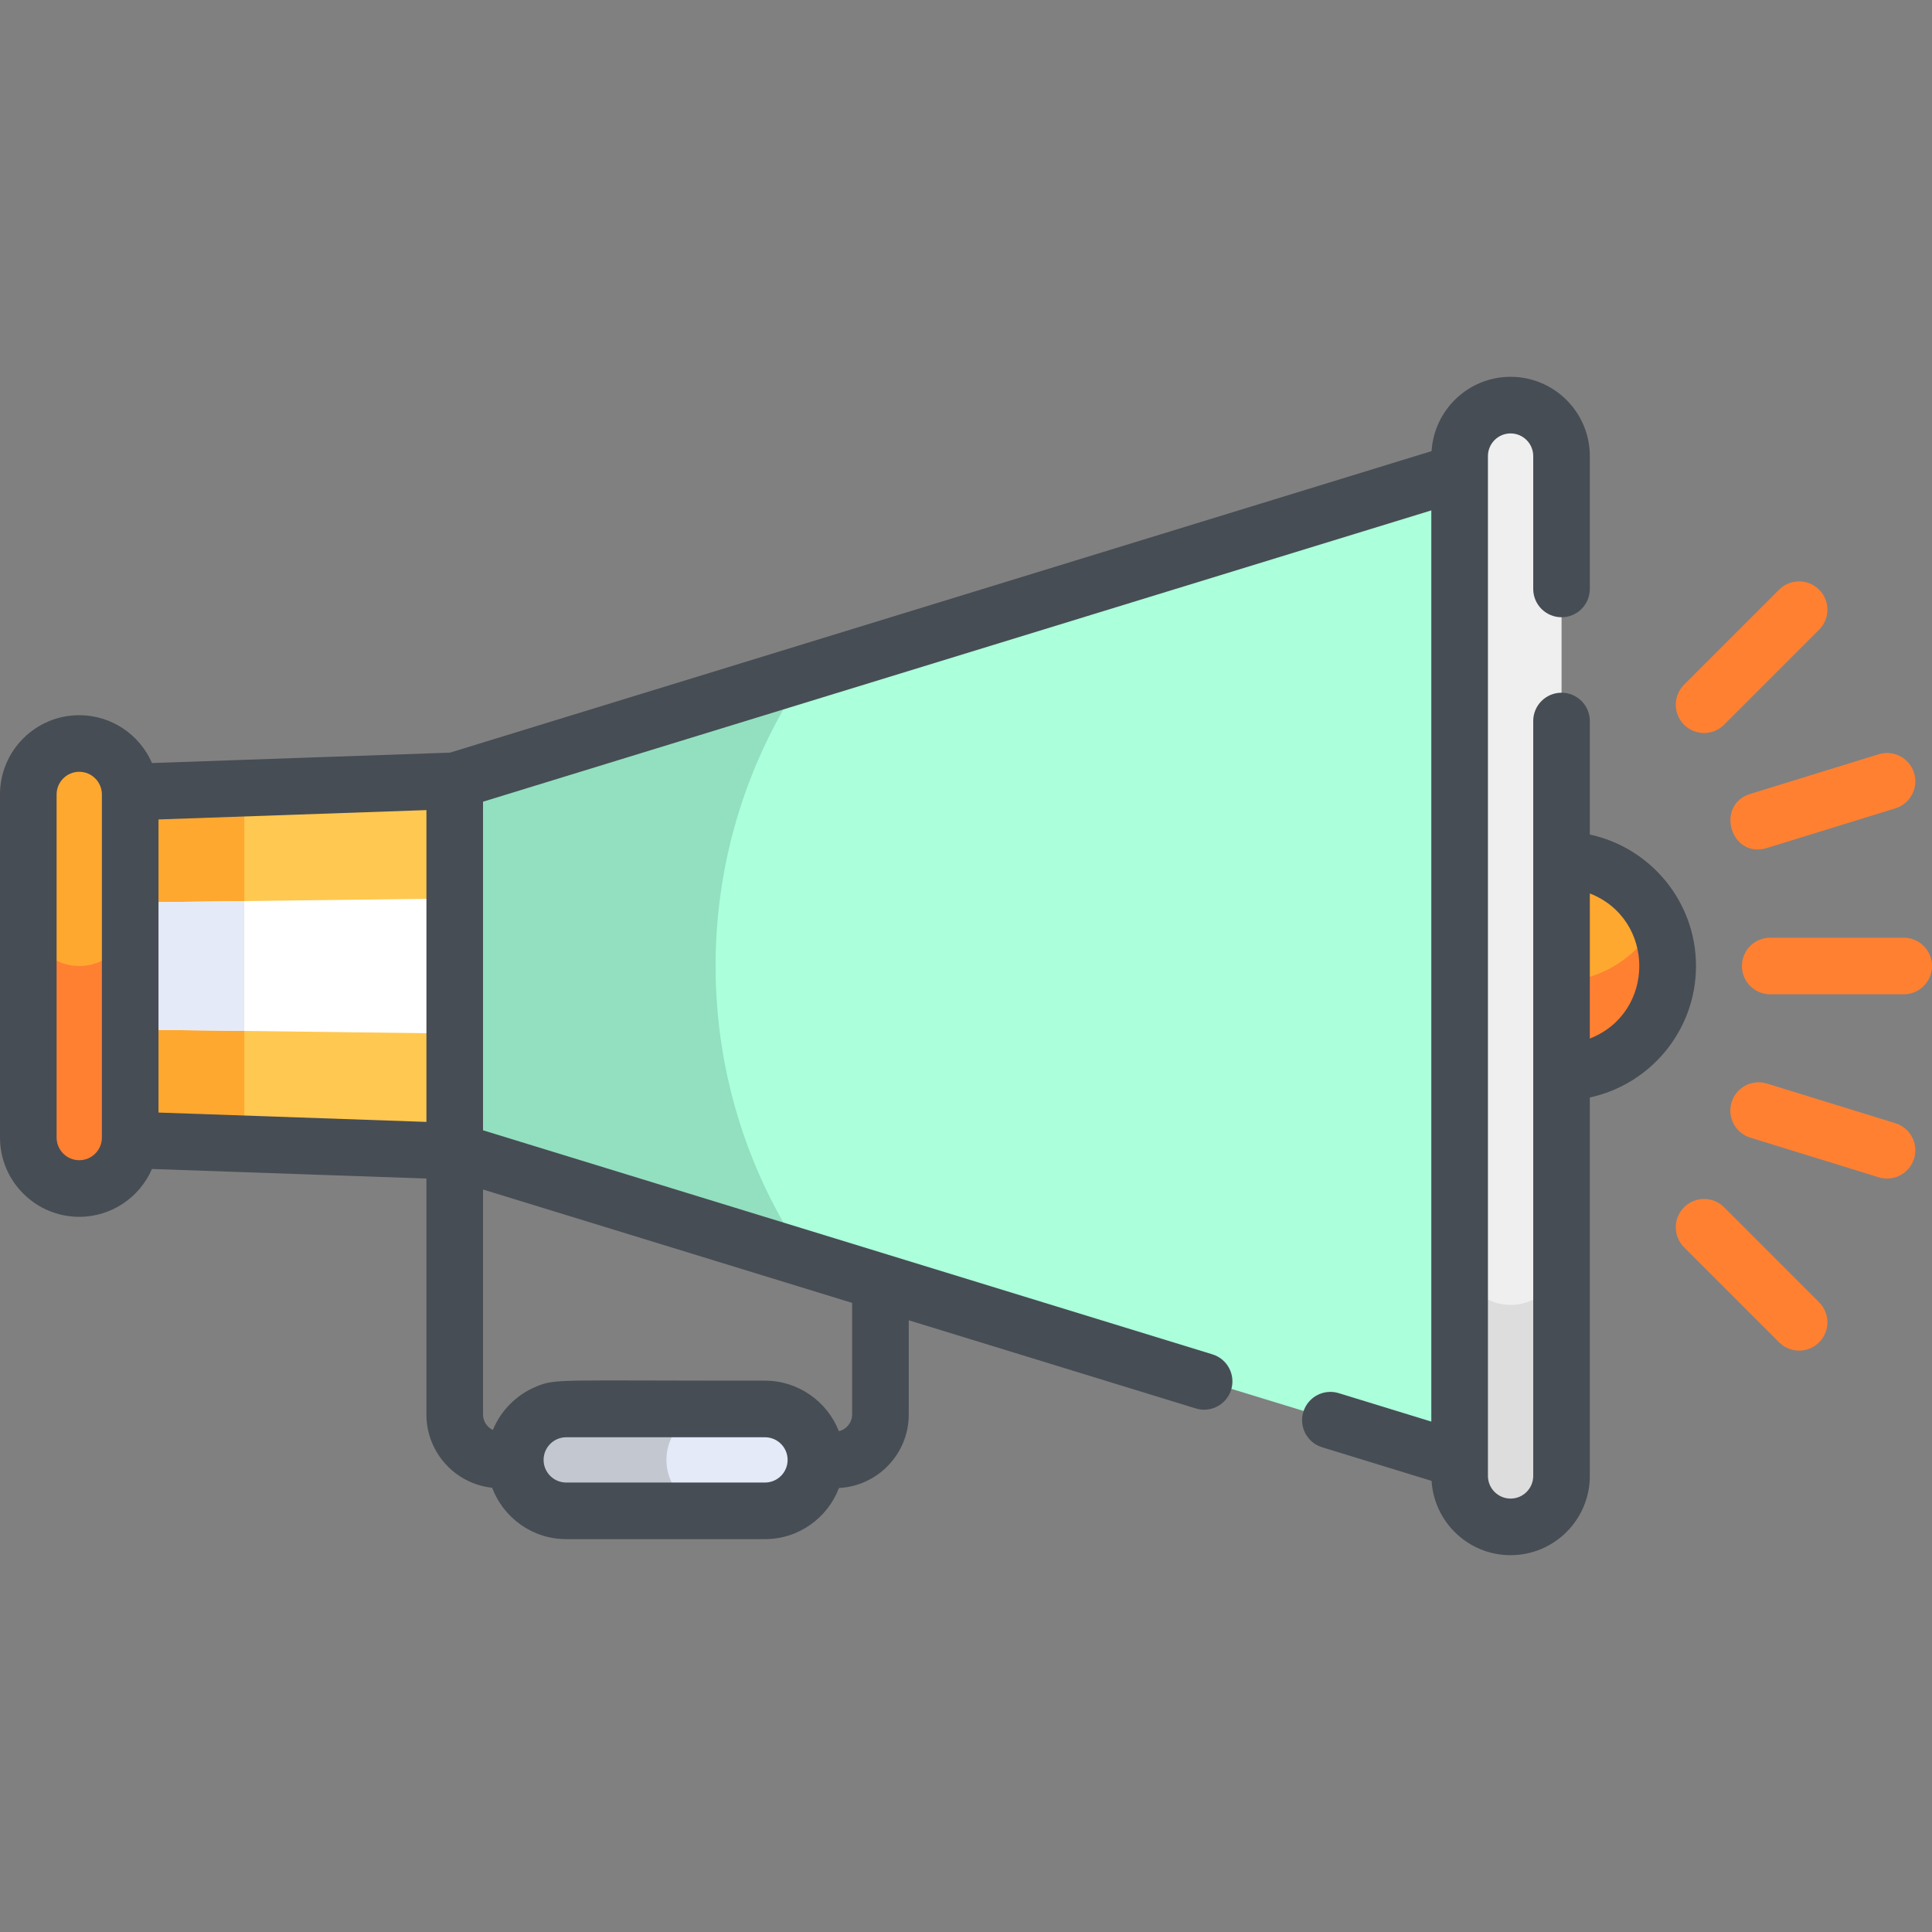 <?xml version="1.0" encoding="iso-8859-1"?>
<!-- Generator: Adobe Illustrator 19.0.0, SVG Export Plug-In . SVG Version: 6.00 Build 0)  -->
<svg version="1.1" id="Capa_1" xmlns="http://www.w3.org/2000/svg" xmlns:xlink="http://www.w3.org/1999/xlink" x="0px" y="0px"
	 viewBox="0 0 512 512" style="enable-background:new 0 0 512 512;" xml:space="preserve">
<rect x="0" y="0" width="512" height="512" fill="#808080" stroke="none"/>
<path style="fill:#FFC850;" d="M33.464,209.918c0,10.449,0,80.617,0,92.165l88.059,3c0-11.93,0-87.561,0-98.165L33.464,209.918z"/>
<path style="fill:#FEA82F;" d="M64.743,208.852l-31.279,1.066c0,10.449,0,80.617,0,92.165l31.279,1.066V208.852z"/>
<path style="fill:#FFFFFF;" d="M33.464,239.178c0,11.541,0,20.884,0,33.645l88.059,1.095c0-21.483,0-29.978,0-35.835L33.464,239.178
	z"/>
<path style="fill:#E4EAF8;" d="M64.743,238.789l-31.279,0.389c0,11.541,0,20.884,0,33.645l31.279,0.389V238.789z"/>
<path style="fill:#FEA82F;" d="M21.016,197.031c-7.456,0-13.501,6.044-13.501,13.501v90.936c0,7.456,6.044,13.501,13.501,13.501
	s13.501-6.044,13.501-13.501v-90.936C34.517,203.077,28.474,197.031,21.016,197.031z"/>
<path style="fill:#FF8031;" d="M21.016,256c-7.456,0-13.501-6.044-13.501-13.501v58.969c0,7.456,6.044,13.501,13.501,13.501
	s13.501-6.044,13.501-13.501v-58.969C34.517,249.956,28.474,256,21.016,256z"/>
<path style="fill:#ABFFDB;" d="M120.522,206.918c0,11.935,0,86.202,0,98.165l267.309,81.804c0-7.383,0-254.39,0-261.774
	L120.522,206.918z"/>
<path style="fill:#E4EAF8;" d="M202.743,400.388h-52.67c-7.456,0-13.501-6.044-13.501-13.501c0-7.456,6.044-13.501,13.501-13.501
	h52.67c7.456,0,13.501,6.044,13.501,13.501C216.244,394.344,210.2,400.388,202.743,400.388z"/>
<path style="fill:#C2C7D0;" d="M176.607,386.887c0-7.456,6.044-13.501,13.501-13.501h-40.034c-7.456,0-13.501,6.044-13.501,13.501
	c0,7.456,6.044,13.501,13.501,13.501h40.034C182.651,400.388,176.607,394.344,176.607,386.887z"/>
<path style="fill:#FEA82F;" d="M441.973,256c0-15.541-13.599-28.139-29.139-28.139v56.277
	C428.374,284.139,441.973,271.541,441.973,256z"/>
<path style="fill:#FF8031;" d="M412.834,260.137v24.001c20.553,0,35.762-21.248,26.267-40.139
	C434.306,253.537,424.081,260.137,412.834,260.137z"/>
<path style="fill:#EFEFEF;" d="M413.834,120.861V391.14c0,7.456-6.044,13.501-13.501,13.501l0,0
	c-7.456,0-13.501-6.044-13.501-13.501V120.861c0-7.456,6.044-13.501,13.501-13.501l0,0
	C407.79,107.36,413.834,113.404,413.834,120.861z"/>
<path style="fill:#DDDDDD;" d="M400.333,345.811c-7.456,0-13.501-6.044-13.501-13.501v58.83c0,7.456,6.044,13.501,13.501,13.501
	c7.456,0,13.501-6.044,13.501-13.501v-58.83C413.834,339.767,407.79,345.811,400.333,345.811z"/>
<path style="fill:#92E0C0;" d="M189.637,256c0-28.74,8.845-55.45,23.948-77.562l-93.064,28.48c0,26.608,0,82.501,0,98.165
	l93.064,28.48C198.482,311.45,189.637,284.74,189.637,256z"/>
<path style="fill:#474D54;" d="M421.319,221.162v-30.085c0-4.142-3.357-7.5-7.5-7.5s-7.5,3.358-7.5,7.5
	c0,43.842,0,156.917,0,200.063c0,3.309-2.691,6-6,6c-3.309,0-6-2.691-6-6c0-13.214,0-257.19,0-270.28c0-3.309,2.691-6,6-6
	c3.309,0,6,2.691,6,6v35.215c0,4.142,3.357,7.5,7.5,7.5s7.5-3.358,7.5-7.5V120.86c0-11.581-9.422-21.001-21.001-21.001
	c-11.138,0-20.253,8.722-20.935,19.691l-260.128,79.906l-78.98,2.755c-3.229-7.45-10.65-12.679-19.273-12.679
	C9.422,189.532,0,198.953,0,210.533v90.936c0,11.58,9.422,21.001,21.001,21.001c8.624,0,16.044-5.229,19.273-12.68l72.732,2.536
	v62.56c0,10.048,7.64,18.341,17.415,19.386c2.998,7.942,10.657,13.616,19.635,13.616h52.67c8.955,0,16.596-5.643,19.611-13.552
	c10.281-0.532,18.488-9.04,18.488-19.45v-24.999l76.076,23.368c3.957,1.218,8.156-1.008,9.372-4.967
	c1.217-3.959-1.007-8.155-4.967-9.372c-41.353-12.703-156.309-48.015-193.299-59.377c0-19.368,0-68.813,0-87.081l251.308-77.196
	v241.473l-24.546-7.539c-3.958-1.218-8.155,1.008-9.372,4.967c-1.217,3.959,1.007,8.156,4.967,9.372l29.017,8.914
	c0.681,10.97,9.797,19.692,20.935,19.692c11.58,0,21.001-9.422,21.001-21.001V290.838c16.061-3.455,28.14-17.759,28.14-34.838
	S437.379,224.617,421.319,221.162z M27.002,301.468c0,3.309-2.691,6-6,6s-6-2.691-6-6v-90.936c0-3.309,2.691-6,6-6s6,2.691,6,6
	C27.002,225.266,27.002,290.543,27.002,301.468z M113.007,297.317l-71.004-2.477 M42.003,294.839v-77.678l71.004-2.477v82.632
	 M202.727,392.887h-52.67c-3.309,0-6-2.691-6-6c0-3.309,2.691-6,6-6h52.67c3.309,0,6,2.691,6,6
	C208.728,390.196,206.035,392.887,202.727,392.887z M225.826,345.28v29.606c0,2.105-1.535,3.929-3.523,4.389
	c-3.061-7.855-10.777-13.39-19.574-13.39c-55.465,0.041-55.361-0.606-60.675,1.594c-5.131,2.123-9.308,6.283-11.44,11.473
	c-1.523-0.73-2.604-2.299-2.604-4.065v-59.653L225.826,345.28z M421.319,275.228v-38.456
	C438.796,243.612,438.805,268.385,421.319,275.228z"/>
<g>
	<path style="fill:#FF8031;" d="M504.5,248.5h-35.374c-4.143,0-7.5,3.358-7.5,7.5c0,4.143,3.357,7.5,7.5,7.5H504.5
		c4.143,0,7.5-3.357,7.5-7.5C512,251.858,508.642,248.5,504.5,248.5z"/>
	<path style="fill:#FF8031;" d="M456.903,192.064l25.186-25.186c2.929-2.929,2.929-7.678,0-10.608c-2.93-2.929-7.678-2.929-10.608,0
		l-25.186,25.186c-2.929,2.929-2.929,7.678,0,10.608C449.225,194.993,453.973,194.993,456.903,192.064z"/>
	<path style="fill:#FF8031;" d="M468.267,224.727l34.031-10.511c3.958-1.222,6.176-5.421,4.953-9.38
		c-1.223-3.957-5.422-6.175-9.38-4.953l-34.031,10.511C454.446,213.295,458.684,227.689,468.267,224.727z"/>
	<path style="fill:#FF8031;" d="M502.299,297.664l-34.031-10.511c-3.96-1.221-8.158,0.996-9.38,4.953
		c-1.223,3.957,0.995,8.156,4.953,9.38l34.031,10.511c3.966,1.224,8.16-1.003,9.38-4.953
		C508.475,303.085,506.258,298.886,502.299,297.664z"/>
	<path style="fill:#FF8031;" d="M456.903,319.936c-2.93-2.928-7.678-2.928-10.608,0c-2.929,2.93-2.929,7.678,0,10.609l25.186,25.186
		c2.931,2.929,7.678,2.928,10.608,0c2.929-2.93,2.929-7.678,0-10.608L456.903,319.936z"/>
</g>
<g>
</g>
<g>
</g>
<g>
</g>
<g>
</g>
<g>
</g>
<g>
</g>
<g>
</g>
<g>
</g>
<g>
</g>
<g>
</g>
<g>
</g>
<g>
</g>
<g>
</g>
<g>
</g>
<g>
</g>
</svg>
